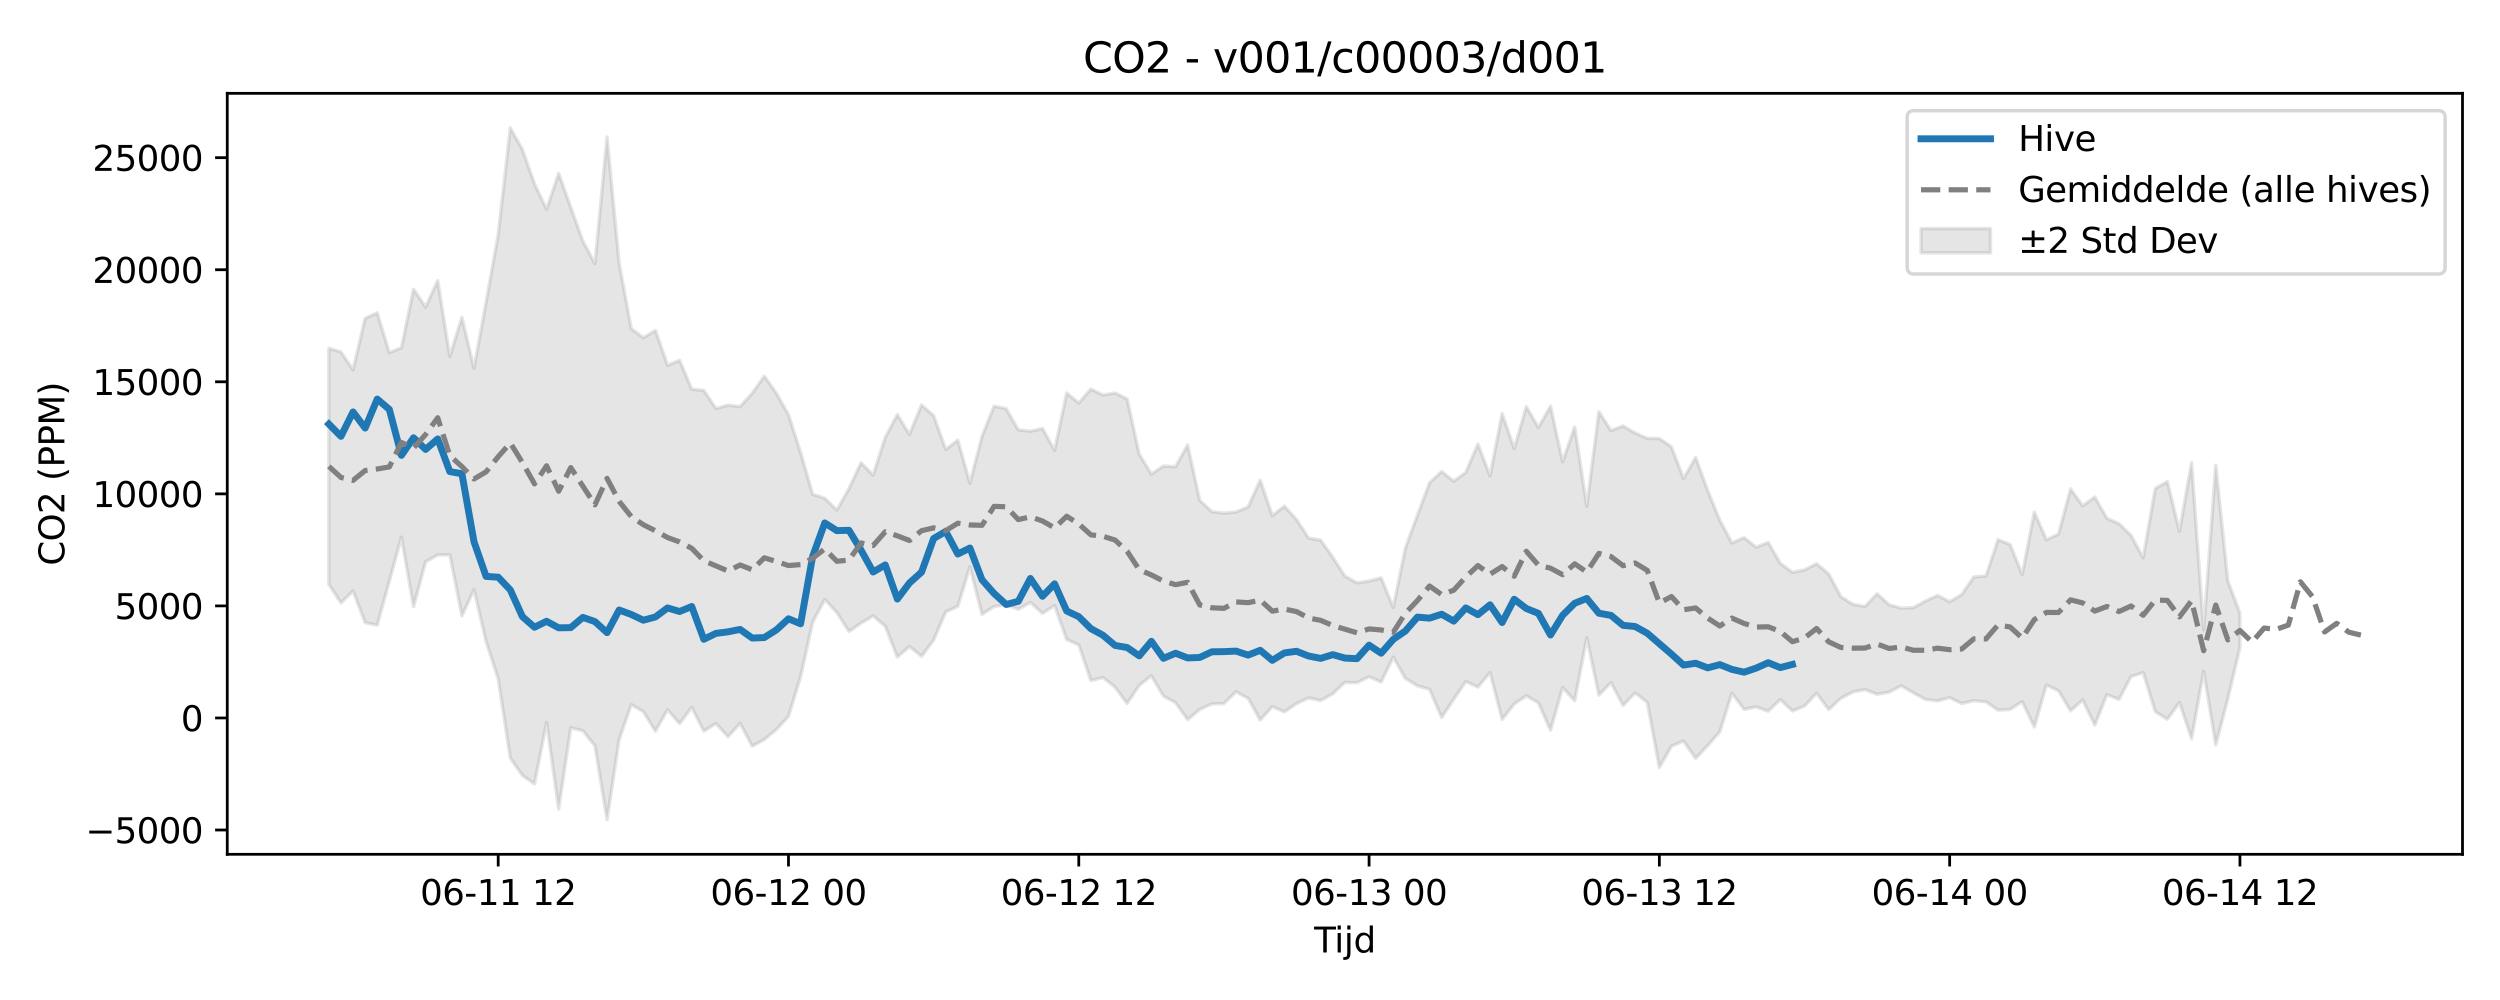 <?xml version="1.0" encoding="utf-8" standalone="no"?>
<!DOCTYPE svg PUBLIC "-//W3C//DTD SVG 1.1//EN"
  "http://www.w3.org/Graphics/SVG/1.1/DTD/svg11.dtd">
<svg xmlns:xlink="http://www.w3.org/1999/xlink" width="720pt" height="288pt" viewBox="0 0 720 288" xmlns="http://www.w3.org/2000/svg" version="1.1">
 <defs>
  <style type="text/css">*{stroke-linejoin: round; stroke-linecap: butt}</style>
 </defs>
 <g id="figure_1">
  <g id="patch_1">
   <path d="M 0 288 
L 720 288 
L 720 0 
L 0 0 
z
" style="fill: #ffffff"/>
  </g>
  <g id="axes_1">
   <g id="patch_2">
    <path d="M 65.45 246.04 
L 709.2 246.04 
L 709.2 26.88 
L 65.45 26.88 
z
" style="fill: #ffffff"/>
   </g>
   <g id="FillBetweenPolyCollection_1">
    <defs>
     <path id="me270bdca57" d="M 94.711 -187.67 
L 94.711 -119.698 
L 98.195 -114.367 
L 101.678 -117.801 
L 105.162 -108.666 
L 108.645 -107.972 
L 112.129 -120.616 
L 115.612 -133.316 
L 119.096 -113.282 
L 122.579 -126.2 
L 126.063 -128.179 
L 129.546 -128.191 
L 133.03 -110.651 
L 136.513 -118.142 
L 139.997 -103.223 
L 143.48 -92.496 
L 146.964 -69.696 
L 150.447 -64.666 
L 153.931 -62.239 
L 157.414 -79.957 
L 160.898 -55.011 
L 164.381 -78.392 
L 167.865 -77.546 
L 171.348 -73.177 
L 174.832 -51.922 
L 178.315 -75.005 
L 181.799 -85.092 
L 185.282 -83.055 
L 188.766 -77.421 
L 192.249 -83.582 
L 195.733 -79.598 
L 199.216 -84.281 
L 202.7 -77.422 
L 206.183 -79.65 
L 209.667 -75.801 
L 213.15 -79.687 
L 216.634 -73.108 
L 220.117 -75.015 
L 223.601 -77.904 
L 227.084 -81.676 
L 230.568 -93.076 
L 234.051 -108.819 
L 237.535 -115.348 
L 241.018 -111.6 
L 244.502 -106.134 
L 247.985 -108.563 
L 251.469 -110.634 
L 254.952 -107.655 
L 258.436 -98.771 
L 261.919 -101.799 
L 265.403 -98.973 
L 268.886 -103.654 
L 272.37 -111.756 
L 275.853 -113.401 
L 279.337 -124.785 
L 282.82 -111.068 
L 286.304 -113.334 
L 289.787 -113.804 
L 293.271 -112.538 
L 296.754 -114.497 
L 300.238 -111.329 
L 303.721 -113.607 
L 307.205 -103.821 
L 310.688 -102.284 
L 314.172 -92.008 
L 317.655 -92.876 
L 321.139 -90.093 
L 324.622 -85.402 
L 328.106 -90.636 
L 331.589 -93.378 
L 335.073 -87.522 
L 338.556 -85.632 
L 342.04 -80.746 
L 345.523 -83.663 
L 349.007 -85.271 
L 352.49 -85.357 
L 355.974 -88.766 
L 359.457 -86.881 
L 362.941 -80.635 
L 366.424 -84.491 
L 369.908 -82.972 
L 373.391 -85.366 
L 376.875 -87 
L 380.358 -86.248 
L 383.842 -88.186 
L 387.325 -91.486 
L 390.808 -91.389 
L 394.292 -93.098 
L 397.775 -91.574 
L 401.259 -98.756 
L 404.742 -92.606 
L 408.226 -90.483 
L 411.709 -89.475 
L 415.193 -81.348 
L 418.676 -86.618 
L 422.16 -91.746 
L 425.643 -90.106 
L 429.127 -94.311 
L 432.61 -80.805 
L 436.094 -85.263 
L 439.577 -87.609 
L 443.061 -85.578 
L 446.544 -77.693 
L 450.028 -89.977 
L 453.511 -86.204 
L 456.995 -104.304 
L 460.478 -87.82 
L 463.962 -91.394 
L 467.445 -84.835 
L 470.929 -88.432 
L 474.412 -85.7 
L 477.896 -66.972 
L 481.379 -73.099 
L 484.863 -74.588 
L 488.346 -69.575 
L 491.83 -73.289 
L 495.313 -77.248 
L 498.797 -88.371 
L 502.28 -83.703 
L 505.764 -84.409 
L 509.247 -83.189 
L 512.731 -86.527 
L 516.214 -83.218 
L 519.698 -84.656 
L 523.181 -88.35 
L 526.665 -83.623 
L 530.148 -86.891 
L 533.632 -88.692 
L 537.115 -89.407 
L 540.599 -88.053 
L 544.082 -88.665 
L 547.566 -90.502 
L 551.049 -88.451 
L 554.533 -86.572 
L 558.016 -86.134 
L 561.5 -87.073 
L 564.983 -85.397 
L 568.467 -86.187 
L 571.95 -85.878 
L 575.434 -83.484 
L 578.917 -83.688 
L 582.401 -85.928 
L 585.884 -78.631 
L 589.368 -90.707 
L 592.851 -89.044 
L 596.335 -83.277 
L 599.818 -86.411 
L 603.302 -79.164 
L 606.785 -87.936 
L 610.269 -86.571 
L 613.752 -93.152 
L 617.236 -94.295 
L 620.719 -83.042 
L 624.203 -80.869 
L 627.686 -85.663 
L 631.17 -75.253 
L 634.653 -94.639 
L 638.137 -73.47 
L 641.62 -86.742 
L 645.104 -101.489 
L 645.104 -111.378 
L 645.104 -111.378 
L 641.62 -120.687 
L 638.137 -154.012 
L 634.653 -106.542 
L 631.17 -154.752 
L 627.686 -135.004 
L 624.203 -149.29 
L 620.719 -147.315 
L 617.236 -127.331 
L 613.752 -133.791 
L 610.269 -137.175 
L 606.785 -138.72 
L 603.302 -144.853 
L 599.818 -142.309 
L 596.335 -147.201 
L 592.851 -134.181 
L 589.368 -132.539 
L 585.884 -140.478 
L 582.401 -122.538 
L 578.917 -131.161 
L 575.434 -132.576 
L 571.95 -122.087 
L 568.467 -121.831 
L 564.983 -116.787 
L 561.5 -114.694 
L 558.016 -116.516 
L 554.533 -114.887 
L 551.049 -112.994 
L 547.566 -112.845 
L 544.082 -113.803 
L 540.599 -116.991 
L 537.115 -113.332 
L 533.632 -113.952 
L 530.148 -116.184 
L 526.665 -122.692 
L 523.181 -125.651 
L 519.698 -123.862 
L 516.214 -123.166 
L 512.731 -125.756 
L 509.247 -131.785 
L 505.764 -130.392 
L 502.28 -133.187 
L 498.797 -131.608 
L 495.313 -138.177 
L 491.83 -146.69 
L 488.346 -156.242 
L 484.863 -150.199 
L 481.379 -159.289 
L 477.896 -161.694 
L 474.412 -161.756 
L 470.929 -163.275 
L 467.445 -165.325 
L 463.962 -164.01 
L 460.478 -169.422 
L 456.995 -142.202 
L 453.511 -165.053 
L 450.028 -155.017 
L 446.544 -171.021 
L 443.061 -164.895 
L 439.577 -170.874 
L 436.094 -158.816 
L 432.61 -168.862 
L 429.127 -150.949 
L 425.643 -160.112 
L 422.16 -151.943 
L 418.676 -149.424 
L 415.193 -152.175 
L 411.709 -148.973 
L 408.226 -139.644 
L 404.742 -130.139 
L 401.259 -113.05 
L 397.775 -121.568 
L 394.292 -120.645 
L 390.808 -120.138 
L 387.325 -122.066 
L 383.842 -127.492 
L 380.358 -132.432 
L 376.875 -133.031 
L 373.391 -138.377 
L 369.908 -142.223 
L 366.424 -139.486 
L 362.941 -149.693 
L 359.457 -141.977 
L 355.974 -140.536 
L 352.49 -140.228 
L 349.007 -140.643 
L 345.523 -143.904 
L 342.04 -159.85 
L 338.556 -153.591 
L 335.073 -153.787 
L 331.589 -151.448 
L 328.106 -157.179 
L 324.622 -173.07 
L 321.139 -174.824 
L 317.655 -174.232 
L 314.172 -175.935 
L 310.688 -171.914 
L 307.205 -174.825 
L 303.721 -158.313 
L 300.238 -164.585 
L 296.754 -163.812 
L 293.271 -164.189 
L 289.787 -170.283 
L 286.304 -171.023 
L 282.82 -162.359 
L 279.337 -148.821 
L 275.853 -161.242 
L 272.37 -158.556 
L 268.886 -168.297 
L 265.403 -171.347 
L 261.919 -162.874 
L 258.436 -168.583 
L 254.952 -162.036 
L 251.469 -151.157 
L 247.985 -154.72 
L 244.502 -147.27 
L 241.018 -141.106 
L 237.535 -144.491 
L 234.051 -145.648 
L 230.568 -157.707 
L 227.084 -168.566 
L 223.601 -174.713 
L 220.117 -179.682 
L 216.634 -174.726 
L 213.15 -170.892 
L 209.667 -171.31 
L 206.183 -170.341 
L 202.7 -175.572 
L 199.216 -175.903 
L 195.733 -184.232 
L 192.249 -182.8 
L 188.766 -192.86 
L 185.282 -190.712 
L 181.799 -193.347 
L 178.315 -212.213 
L 174.832 -248.52 
L 171.348 -212.056 
L 167.865 -218.574 
L 164.381 -228.282 
L 160.898 -238.042 
L 157.414 -227.746 
L 153.931 -235.054 
L 150.447 -244.946 
L 146.964 -251.158 
L 143.48 -220.424 
L 139.997 -201.003 
L 136.513 -181.959 
L 133.03 -196.606 
L 129.546 -185.353 
L 126.063 -207.194 
L 122.579 -199.543 
L 119.096 -204.684 
L 115.612 -187.857 
L 112.129 -186.425 
L 108.645 -197.906 
L 105.162 -196.319 
L 101.678 -181.488 
L 98.195 -186.629 
L 94.711 -187.67 
z
" style="stroke: #808080; stroke-opacity: 0.2"/>
    </defs>
    <g clip-path="url(#pbe1e906737)">
     <use xlink:href="#me270bdca57" x="0" y="288" style="fill: #808080; fill-opacity: 0.2; stroke: #808080; stroke-opacity: 0.2"/>
    </g>
   </g>
   <g id="matplotlib.axis_1">
    <g id="xtick_1">
     <g id="line2d_1">
      <defs>
       <path id="ma92c0c9e71" d="M 0 0 
L 0 3.5 
" style="stroke: #000000; stroke-width: 0.8"/>
      </defs>
      <g>
       <use xlink:href="#ma92c0c9e71" x="143.48" y="246.04" style="stroke: #000000; stroke-width: 0.8"/>
      </g>
     </g>
     <g id="text_1">
      <!-- 06-11 12 -->
      <g transform="translate(121 260.638) scale(0.1 -0.1)">
       <defs>
        <path id="DejaVuSans-30" d="M 2034 4250 
Q 1547 4250 1301 3770 
Q 1056 3291 1056 2328 
Q 1056 1369 1301 889 
Q 1547 409 2034 409 
Q 2525 409 2770 889 
Q 3016 1369 3016 2328 
Q 3016 3291 2770 3770 
Q 2525 4250 2034 4250 
z
M 2034 4750 
Q 2819 4750 3233 4129 
Q 3647 3509 3647 2328 
Q 3647 1150 3233 529 
Q 2819 -91 2034 -91 
Q 1250 -91 836 529 
Q 422 1150 422 2328 
Q 422 3509 836 4129 
Q 1250 4750 2034 4750 
z
" transform="scale(0.016)"/>
        <path id="DejaVuSans-36" d="M 2113 2584 
Q 1688 2584 1439 2293 
Q 1191 2003 1191 1497 
Q 1191 994 1439 701 
Q 1688 409 2113 409 
Q 2538 409 2786 701 
Q 3034 994 3034 1497 
Q 3034 2003 2786 2293 
Q 2538 2584 2113 2584 
z
M 3366 4563 
L 3366 3988 
Q 3128 4100 2886 4159 
Q 2644 4219 2406 4219 
Q 1781 4219 1451 3797 
Q 1122 3375 1075 2522 
Q 1259 2794 1537 2939 
Q 1816 3084 2150 3084 
Q 2853 3084 3261 2657 
Q 3669 2231 3669 1497 
Q 3669 778 3244 343 
Q 2819 -91 2113 -91 
Q 1303 -91 875 529 
Q 447 1150 447 2328 
Q 447 3434 972 4092 
Q 1497 4750 2381 4750 
Q 2619 4750 2861 4703 
Q 3103 4656 3366 4563 
z
" transform="scale(0.016)"/>
        <path id="DejaVuSans-2d" d="M 313 2009 
L 1997 2009 
L 1997 1497 
L 313 1497 
L 313 2009 
z
" transform="scale(0.016)"/>
        <path id="DejaVuSans-31" d="M 794 531 
L 1825 531 
L 1825 4091 
L 703 3866 
L 703 4441 
L 1819 4666 
L 2450 4666 
L 2450 531 
L 3481 531 
L 3481 0 
L 794 0 
L 794 531 
z
" transform="scale(0.016)"/>
        <path id="DejaVuSans-20" transform="scale(0.016)"/>
        <path id="DejaVuSans-32" d="M 1228 531 
L 3431 531 
L 3431 0 
L 469 0 
L 469 531 
Q 828 903 1448 1529 
Q 2069 2156 2228 2338 
Q 2531 2678 2651 2914 
Q 2772 3150 2772 3378 
Q 2772 3750 2511 3984 
Q 2250 4219 1831 4219 
Q 1534 4219 1204 4116 
Q 875 4013 500 3803 
L 500 4441 
Q 881 4594 1212 4672 
Q 1544 4750 1819 4750 
Q 2544 4750 2975 4387 
Q 3406 4025 3406 3419 
Q 3406 3131 3298 2873 
Q 3191 2616 2906 2266 
Q 2828 2175 2409 1742 
Q 1991 1309 1228 531 
z
" transform="scale(0.016)"/>
       </defs>
       <use xlink:href="#DejaVuSans-30"/>
       <use xlink:href="#DejaVuSans-36" transform="translate(63.623 0)"/>
       <use xlink:href="#DejaVuSans-2d" transform="translate(127.246 0)"/>
       <use xlink:href="#DejaVuSans-31" transform="translate(163.33 0)"/>
       <use xlink:href="#DejaVuSans-31" transform="translate(226.953 0)"/>
       <use xlink:href="#DejaVuSans-20" transform="translate(290.576 0)"/>
       <use xlink:href="#DejaVuSans-31" transform="translate(322.363 0)"/>
       <use xlink:href="#DejaVuSans-32" transform="translate(385.986 0)"/>
      </g>
     </g>
    </g>
    <g id="xtick_2">
     <g id="line2d_2">
      <g>
       <use xlink:href="#ma92c0c9e71" x="227.084" y="246.04" style="stroke: #000000; stroke-width: 0.8"/>
      </g>
     </g>
     <g id="text_2">
      <!-- 06-12 00 -->
      <g transform="translate(204.604 260.638) scale(0.1 -0.1)">
       <use xlink:href="#DejaVuSans-30"/>
       <use xlink:href="#DejaVuSans-36" transform="translate(63.623 0)"/>
       <use xlink:href="#DejaVuSans-2d" transform="translate(127.246 0)"/>
       <use xlink:href="#DejaVuSans-31" transform="translate(163.33 0)"/>
       <use xlink:href="#DejaVuSans-32" transform="translate(226.953 0)"/>
       <use xlink:href="#DejaVuSans-20" transform="translate(290.576 0)"/>
       <use xlink:href="#DejaVuSans-30" transform="translate(322.363 0)"/>
       <use xlink:href="#DejaVuSans-30" transform="translate(385.986 0)"/>
      </g>
     </g>
    </g>
    <g id="xtick_3">
     <g id="line2d_3">
      <g>
       <use xlink:href="#ma92c0c9e71" x="310.688" y="246.04" style="stroke: #000000; stroke-width: 0.8"/>
      </g>
     </g>
     <g id="text_3">
      <!-- 06-12 12 -->
      <g transform="translate(288.208 260.638) scale(0.1 -0.1)">
       <use xlink:href="#DejaVuSans-30"/>
       <use xlink:href="#DejaVuSans-36" transform="translate(63.623 0)"/>
       <use xlink:href="#DejaVuSans-2d" transform="translate(127.246 0)"/>
       <use xlink:href="#DejaVuSans-31" transform="translate(163.33 0)"/>
       <use xlink:href="#DejaVuSans-32" transform="translate(226.953 0)"/>
       <use xlink:href="#DejaVuSans-20" transform="translate(290.576 0)"/>
       <use xlink:href="#DejaVuSans-31" transform="translate(322.363 0)"/>
       <use xlink:href="#DejaVuSans-32" transform="translate(385.986 0)"/>
      </g>
     </g>
    </g>
    <g id="xtick_4">
     <g id="line2d_4">
      <g>
       <use xlink:href="#ma92c0c9e71" x="394.292" y="246.04" style="stroke: #000000; stroke-width: 0.8"/>
      </g>
     </g>
     <g id="text_4">
      <!-- 06-13 00 -->
      <g transform="translate(371.812 260.638) scale(0.1 -0.1)">
       <defs>
        <path id="DejaVuSans-33" d="M 2597 2516 
Q 3050 2419 3304 2112 
Q 3559 1806 3559 1356 
Q 3559 666 3084 287 
Q 2609 -91 1734 -91 
Q 1441 -91 1130 -33 
Q 819 25 488 141 
L 488 750 
Q 750 597 1062 519 
Q 1375 441 1716 441 
Q 2309 441 2620 675 
Q 2931 909 2931 1356 
Q 2931 1769 2642 2001 
Q 2353 2234 1838 2234 
L 1294 2234 
L 1294 2753 
L 1863 2753 
Q 2328 2753 2575 2939 
Q 2822 3125 2822 3475 
Q 2822 3834 2567 4026 
Q 2313 4219 1838 4219 
Q 1578 4219 1281 4162 
Q 984 4106 628 3988 
L 628 4550 
Q 988 4650 1302 4700 
Q 1616 4750 1894 4750 
Q 2613 4750 3031 4423 
Q 3450 4097 3450 3541 
Q 3450 3153 3228 2886 
Q 3006 2619 2597 2516 
z
" transform="scale(0.016)"/>
       </defs>
       <use xlink:href="#DejaVuSans-30"/>
       <use xlink:href="#DejaVuSans-36" transform="translate(63.623 0)"/>
       <use xlink:href="#DejaVuSans-2d" transform="translate(127.246 0)"/>
       <use xlink:href="#DejaVuSans-31" transform="translate(163.33 0)"/>
       <use xlink:href="#DejaVuSans-33" transform="translate(226.953 0)"/>
       <use xlink:href="#DejaVuSans-20" transform="translate(290.576 0)"/>
       <use xlink:href="#DejaVuSans-30" transform="translate(322.363 0)"/>
       <use xlink:href="#DejaVuSans-30" transform="translate(385.986 0)"/>
      </g>
     </g>
    </g>
    <g id="xtick_5">
     <g id="line2d_5">
      <g>
       <use xlink:href="#ma92c0c9e71" x="477.896" y="246.04" style="stroke: #000000; stroke-width: 0.8"/>
      </g>
     </g>
     <g id="text_5">
      <!-- 06-13 12 -->
      <g transform="translate(455.415 260.638) scale(0.1 -0.1)">
       <use xlink:href="#DejaVuSans-30"/>
       <use xlink:href="#DejaVuSans-36" transform="translate(63.623 0)"/>
       <use xlink:href="#DejaVuSans-2d" transform="translate(127.246 0)"/>
       <use xlink:href="#DejaVuSans-31" transform="translate(163.33 0)"/>
       <use xlink:href="#DejaVuSans-33" transform="translate(226.953 0)"/>
       <use xlink:href="#DejaVuSans-20" transform="translate(290.576 0)"/>
       <use xlink:href="#DejaVuSans-31" transform="translate(322.363 0)"/>
       <use xlink:href="#DejaVuSans-32" transform="translate(385.986 0)"/>
      </g>
     </g>
    </g>
    <g id="xtick_6">
     <g id="line2d_6">
      <g>
       <use xlink:href="#ma92c0c9e71" x="561.5" y="246.04" style="stroke: #000000; stroke-width: 0.8"/>
      </g>
     </g>
     <g id="text_6">
      <!-- 06-14 00 -->
      <g transform="translate(539.019 260.638) scale(0.1 -0.1)">
       <defs>
        <path id="DejaVuSans-34" d="M 2419 4116 
L 825 1625 
L 2419 1625 
L 2419 4116 
z
M 2253 4666 
L 3047 4666 
L 3047 1625 
L 3713 1625 
L 3713 1100 
L 3047 1100 
L 3047 0 
L 2419 0 
L 2419 1100 
L 313 1100 
L 313 1709 
L 2253 4666 
z
" transform="scale(0.016)"/>
       </defs>
       <use xlink:href="#DejaVuSans-30"/>
       <use xlink:href="#DejaVuSans-36" transform="translate(63.623 0)"/>
       <use xlink:href="#DejaVuSans-2d" transform="translate(127.246 0)"/>
       <use xlink:href="#DejaVuSans-31" transform="translate(163.33 0)"/>
       <use xlink:href="#DejaVuSans-34" transform="translate(226.953 0)"/>
       <use xlink:href="#DejaVuSans-20" transform="translate(290.576 0)"/>
       <use xlink:href="#DejaVuSans-30" transform="translate(322.363 0)"/>
       <use xlink:href="#DejaVuSans-30" transform="translate(385.986 0)"/>
      </g>
     </g>
    </g>
    <g id="xtick_7">
     <g id="line2d_7">
      <g>
       <use xlink:href="#ma92c0c9e71" x="645.104" y="246.04" style="stroke: #000000; stroke-width: 0.8"/>
      </g>
     </g>
     <g id="text_7">
      <!-- 06-14 12 -->
      <g transform="translate(622.623 260.638) scale(0.1 -0.1)">
       <use xlink:href="#DejaVuSans-30"/>
       <use xlink:href="#DejaVuSans-36" transform="translate(63.623 0)"/>
       <use xlink:href="#DejaVuSans-2d" transform="translate(127.246 0)"/>
       <use xlink:href="#DejaVuSans-31" transform="translate(163.33 0)"/>
       <use xlink:href="#DejaVuSans-34" transform="translate(226.953 0)"/>
       <use xlink:href="#DejaVuSans-20" transform="translate(290.576 0)"/>
       <use xlink:href="#DejaVuSans-31" transform="translate(322.363 0)"/>
       <use xlink:href="#DejaVuSans-32" transform="translate(385.986 0)"/>
      </g>
     </g>
    </g>
    <g id="text_8">
     <!-- Tijd -->
     <g transform="translate(378.475 274.317) scale(0.1 -0.1)">
      <defs>
       <path id="DejaVuSans-54" d="M -19 4666 
L 3928 4666 
L 3928 4134 
L 2272 4134 
L 2272 0 
L 1638 0 
L 1638 4134 
L -19 4134 
L -19 4666 
z
" transform="scale(0.016)"/>
       <path id="DejaVuSans-69" d="M 603 3500 
L 1178 3500 
L 1178 0 
L 603 0 
L 603 3500 
z
M 603 4863 
L 1178 4863 
L 1178 4134 
L 603 4134 
L 603 4863 
z
" transform="scale(0.016)"/>
       <path id="DejaVuSans-6a" d="M 603 3500 
L 1178 3500 
L 1178 -63 
Q 1178 -731 923 -1031 
Q 669 -1331 103 -1331 
L -116 -1331 
L -116 -844 
L 38 -844 
Q 366 -844 484 -692 
Q 603 -541 603 -63 
L 603 3500 
z
M 603 4863 
L 1178 4863 
L 1178 4134 
L 603 4134 
L 603 4863 
z
" transform="scale(0.016)"/>
       <path id="DejaVuSans-64" d="M 2906 2969 
L 2906 4863 
L 3481 4863 
L 3481 0 
L 2906 0 
L 2906 525 
Q 2725 213 2448 61 
Q 2172 -91 1784 -91 
Q 1150 -91 751 415 
Q 353 922 353 1747 
Q 353 2572 751 3078 
Q 1150 3584 1784 3584 
Q 2172 3584 2448 3432 
Q 2725 3281 2906 2969 
z
M 947 1747 
Q 947 1113 1208 752 
Q 1469 391 1925 391 
Q 2381 391 2643 752 
Q 2906 1113 2906 1747 
Q 2906 2381 2643 2742 
Q 2381 3103 1925 3103 
Q 1469 3103 1208 2742 
Q 947 2381 947 1747 
z
" transform="scale(0.016)"/>
      </defs>
      <use xlink:href="#DejaVuSans-54"/>
      <use xlink:href="#DejaVuSans-69" transform="translate(57.959 0)"/>
      <use xlink:href="#DejaVuSans-6a" transform="translate(85.742 0)"/>
      <use xlink:href="#DejaVuSans-64" transform="translate(113.525 0)"/>
     </g>
    </g>
   </g>
   <g id="matplotlib.axis_2">
    <g id="ytick_1">
     <g id="line2d_8">
      <defs>
       <path id="m6f5bd474af" d="M 0 0 
L -3.5 0 
" style="stroke: #000000; stroke-width: 0.8"/>
      </defs>
      <g>
       <use xlink:href="#m6f5bd474af" x="65.45" y="239.047" style="stroke: #000000; stroke-width: 0.8"/>
      </g>
     </g>
     <g id="text_9">
      <!-- −5000 -->
      <g transform="translate(24.62 242.846) scale(0.1 -0.1)">
       <defs>
        <path id="DejaVuSans-2212" d="M 678 2272 
L 4684 2272 
L 4684 1741 
L 678 1741 
L 678 2272 
z
" transform="scale(0.016)"/>
        <path id="DejaVuSans-35" d="M 691 4666 
L 3169 4666 
L 3169 4134 
L 1269 4134 
L 1269 2991 
Q 1406 3038 1543 3061 
Q 1681 3084 1819 3084 
Q 2600 3084 3056 2656 
Q 3513 2228 3513 1497 
Q 3513 744 3044 326 
Q 2575 -91 1722 -91 
Q 1428 -91 1123 -41 
Q 819 9 494 109 
L 494 744 
Q 775 591 1075 516 
Q 1375 441 1709 441 
Q 2250 441 2565 725 
Q 2881 1009 2881 1497 
Q 2881 1984 2565 2268 
Q 2250 2553 1709 2553 
Q 1456 2553 1204 2497 
Q 953 2441 691 2322 
L 691 4666 
z
" transform="scale(0.016)"/>
       </defs>
       <use xlink:href="#DejaVuSans-2212"/>
       <use xlink:href="#DejaVuSans-35" transform="translate(83.789 0)"/>
       <use xlink:href="#DejaVuSans-30" transform="translate(147.412 0)"/>
       <use xlink:href="#DejaVuSans-30" transform="translate(211.035 0)"/>
       <use xlink:href="#DejaVuSans-30" transform="translate(274.658 0)"/>
      </g>
     </g>
    </g>
    <g id="ytick_2">
     <g id="line2d_9">
      <g>
       <use xlink:href="#m6f5bd474af" x="65.45" y="206.774" style="stroke: #000000; stroke-width: 0.8"/>
      </g>
     </g>
     <g id="text_10">
      <!-- 0 -->
      <g transform="translate(52.087 210.573) scale(0.1 -0.1)">
       <use xlink:href="#DejaVuSans-30"/>
      </g>
     </g>
    </g>
    <g id="ytick_3">
     <g id="line2d_10">
      <g>
       <use xlink:href="#m6f5bd474af" x="65.45" y="174.5" style="stroke: #000000; stroke-width: 0.8"/>
      </g>
     </g>
     <g id="text_11">
      <!-- 5000 -->
      <g transform="translate(33 178.299) scale(0.1 -0.1)">
       <use xlink:href="#DejaVuSans-35"/>
       <use xlink:href="#DejaVuSans-30" transform="translate(63.623 0)"/>
       <use xlink:href="#DejaVuSans-30" transform="translate(127.246 0)"/>
       <use xlink:href="#DejaVuSans-30" transform="translate(190.869 0)"/>
      </g>
     </g>
    </g>
    <g id="ytick_4">
     <g id="line2d_11">
      <g>
       <use xlink:href="#m6f5bd474af" x="65.45" y="142.227" style="stroke: #000000; stroke-width: 0.8"/>
      </g>
     </g>
     <g id="text_12">
      <!-- 10000 -->
      <g transform="translate(26.637 146.026) scale(0.1 -0.1)">
       <use xlink:href="#DejaVuSans-31"/>
       <use xlink:href="#DejaVuSans-30" transform="translate(63.623 0)"/>
       <use xlink:href="#DejaVuSans-30" transform="translate(127.246 0)"/>
       <use xlink:href="#DejaVuSans-30" transform="translate(190.869 0)"/>
       <use xlink:href="#DejaVuSans-30" transform="translate(254.492 0)"/>
      </g>
     </g>
    </g>
    <g id="ytick_5">
     <g id="line2d_12">
      <g>
       <use xlink:href="#m6f5bd474af" x="65.45" y="109.953" style="stroke: #000000; stroke-width: 0.8"/>
      </g>
     </g>
     <g id="text_13">
      <!-- 15000 -->
      <g transform="translate(26.637 113.752) scale(0.1 -0.1)">
       <use xlink:href="#DejaVuSans-31"/>
       <use xlink:href="#DejaVuSans-35" transform="translate(63.623 0)"/>
       <use xlink:href="#DejaVuSans-30" transform="translate(127.246 0)"/>
       <use xlink:href="#DejaVuSans-30" transform="translate(190.869 0)"/>
       <use xlink:href="#DejaVuSans-30" transform="translate(254.492 0)"/>
      </g>
     </g>
    </g>
    <g id="ytick_6">
     <g id="line2d_13">
      <g>
       <use xlink:href="#m6f5bd474af" x="65.45" y="77.679" style="stroke: #000000; stroke-width: 0.8"/>
      </g>
     </g>
     <g id="text_14">
      <!-- 20000 -->
      <g transform="translate(26.637 81.479) scale(0.1 -0.1)">
       <use xlink:href="#DejaVuSans-32"/>
       <use xlink:href="#DejaVuSans-30" transform="translate(63.623 0)"/>
       <use xlink:href="#DejaVuSans-30" transform="translate(127.246 0)"/>
       <use xlink:href="#DejaVuSans-30" transform="translate(190.869 0)"/>
       <use xlink:href="#DejaVuSans-30" transform="translate(254.492 0)"/>
      </g>
     </g>
    </g>
    <g id="ytick_7">
     <g id="line2d_14">
      <g>
       <use xlink:href="#m6f5bd474af" x="65.45" y="45.406" style="stroke: #000000; stroke-width: 0.8"/>
      </g>
     </g>
     <g id="text_15">
      <!-- 25000 -->
      <g transform="translate(26.637 49.205) scale(0.1 -0.1)">
       <use xlink:href="#DejaVuSans-32"/>
       <use xlink:href="#DejaVuSans-35" transform="translate(63.623 0)"/>
       <use xlink:href="#DejaVuSans-30" transform="translate(127.246 0)"/>
       <use xlink:href="#DejaVuSans-30" transform="translate(190.869 0)"/>
       <use xlink:href="#DejaVuSans-30" transform="translate(254.492 0)"/>
      </g>
     </g>
    </g>
    <g id="text_16">
     <!-- CO2 (PPM) -->
     <g transform="translate(18.541 162.903) rotate(-90) scale(0.1 -0.1)">
      <defs>
       <path id="DejaVuSans-43" d="M 4122 4306 
L 4122 3641 
Q 3803 3938 3442 4084 
Q 3081 4231 2675 4231 
Q 1875 4231 1450 3742 
Q 1025 3253 1025 2328 
Q 1025 1406 1450 917 
Q 1875 428 2675 428 
Q 3081 428 3442 575 
Q 3803 722 4122 1019 
L 4122 359 
Q 3791 134 3420 21 
Q 3050 -91 2638 -91 
Q 1578 -91 968 557 
Q 359 1206 359 2328 
Q 359 3453 968 4101 
Q 1578 4750 2638 4750 
Q 3056 4750 3426 4639 
Q 3797 4528 4122 4306 
z
" transform="scale(0.016)"/>
       <path id="DejaVuSans-4f" d="M 2522 4238 
Q 1834 4238 1429 3725 
Q 1025 3213 1025 2328 
Q 1025 1447 1429 934 
Q 1834 422 2522 422 
Q 3209 422 3611 934 
Q 4013 1447 4013 2328 
Q 4013 3213 3611 3725 
Q 3209 4238 2522 4238 
z
M 2522 4750 
Q 3503 4750 4090 4092 
Q 4678 3434 4678 2328 
Q 4678 1225 4090 567 
Q 3503 -91 2522 -91 
Q 1538 -91 948 565 
Q 359 1222 359 2328 
Q 359 3434 948 4092 
Q 1538 4750 2522 4750 
z
" transform="scale(0.016)"/>
       <path id="DejaVuSans-28" d="M 1984 4856 
Q 1566 4138 1362 3434 
Q 1159 2731 1159 2009 
Q 1159 1288 1364 580 
Q 1569 -128 1984 -844 
L 1484 -844 
Q 1016 -109 783 600 
Q 550 1309 550 2009 
Q 550 2706 781 3412 
Q 1013 4119 1484 4856 
L 1984 4856 
z
" transform="scale(0.016)"/>
       <path id="DejaVuSans-50" d="M 1259 4147 
L 1259 2394 
L 2053 2394 
Q 2494 2394 2734 2622 
Q 2975 2850 2975 3272 
Q 2975 3691 2734 3919 
Q 2494 4147 2053 4147 
L 1259 4147 
z
M 628 4666 
L 2053 4666 
Q 2838 4666 3239 4311 
Q 3641 3956 3641 3272 
Q 3641 2581 3239 2228 
Q 2838 1875 2053 1875 
L 1259 1875 
L 1259 0 
L 628 0 
L 628 4666 
z
" transform="scale(0.016)"/>
       <path id="DejaVuSans-4d" d="M 628 4666 
L 1569 4666 
L 2759 1491 
L 3956 4666 
L 4897 4666 
L 4897 0 
L 4281 0 
L 4281 4097 
L 3078 897 
L 2444 897 
L 1241 4097 
L 1241 0 
L 628 0 
L 628 4666 
z
" transform="scale(0.016)"/>
       <path id="DejaVuSans-29" d="M 513 4856 
L 1013 4856 
Q 1481 4119 1714 3412 
Q 1947 2706 1947 2009 
Q 1947 1309 1714 600 
Q 1481 -109 1013 -844 
L 513 -844 
Q 928 -128 1133 580 
Q 1338 1288 1338 2009 
Q 1338 2731 1133 3434 
Q 928 4138 513 4856 
z
" transform="scale(0.016)"/>
      </defs>
      <use xlink:href="#DejaVuSans-43"/>
      <use xlink:href="#DejaVuSans-4f" transform="translate(69.824 0)"/>
      <use xlink:href="#DejaVuSans-32" transform="translate(148.535 0)"/>
      <use xlink:href="#DejaVuSans-20" transform="translate(212.158 0)"/>
      <use xlink:href="#DejaVuSans-28" transform="translate(243.945 0)"/>
      <use xlink:href="#DejaVuSans-50" transform="translate(282.959 0)"/>
      <use xlink:href="#DejaVuSans-50" transform="translate(343.262 0)"/>
      <use xlink:href="#DejaVuSans-4d" transform="translate(403.564 0)"/>
      <use xlink:href="#DejaVuSans-29" transform="translate(489.844 0)"/>
     </g>
    </g>
   </g>
   <g id="line2d_15">
    <path d="M 94.711 122.139 
L 98.195 125.662 
L 101.678 118.641 
L 105.162 123.28 
L 108.645 114.938 
L 112.129 117.916 
L 115.612 131.142 
L 119.096 126.081 
L 122.579 129.429 
L 126.063 126.419 
L 129.546 135.823 
L 133.03 136.437 
L 136.513 156.033 
L 139.997 166.012 
L 143.48 166.225 
L 146.964 169.885 
L 150.447 177.585 
L 153.931 180.645 
L 157.414 178.924 
L 160.898 180.813 
L 164.381 180.75 
L 167.865 177.805 
L 171.348 179.025 
L 174.832 182.194 
L 178.315 175.681 
L 181.799 176.972 
L 185.282 178.622 
L 188.766 177.685 
L 192.249 175.083 
L 195.733 176.112 
L 199.216 174.671 
L 202.7 184.118 
L 206.183 182.411 
L 209.667 181.966 
L 213.15 181.273 
L 216.634 183.754 
L 220.117 183.618 
L 223.601 181.413 
L 227.084 178.207 
L 230.568 179.653 
L 234.051 160.19 
L 237.535 150.611 
L 241.018 152.827 
L 244.502 152.726 
L 247.985 158.452 
L 251.469 164.732 
L 254.952 162.694 
L 258.436 172.525 
L 261.919 167.901 
L 265.403 164.777 
L 268.886 155.097 
L 272.37 153.055 
L 275.853 159.562 
L 279.337 157.83 
L 282.82 166.993 
L 286.304 170.92 
L 289.787 174.096 
L 293.271 173.177 
L 296.754 166.602 
L 300.238 171.731 
L 303.721 168.146 
L 307.205 175.957 
L 310.688 177.605 
L 314.172 181.042 
L 317.655 182.953 
L 321.139 185.893 
L 324.622 186.484 
L 328.106 188.884 
L 331.589 184.703 
L 335.073 189.598 
L 338.556 188.13 
L 342.04 189.479 
L 345.523 189.35 
L 349.007 187.713 
L 352.49 187.67 
L 355.974 187.515 
L 359.457 188.668 
L 362.941 187.285 
L 366.424 190.179 
L 369.908 188.04 
L 373.391 187.564 
L 376.875 188.939 
L 380.358 189.608 
L 383.842 188.537 
L 387.325 189.524 
L 390.808 189.699 
L 394.292 185.809 
L 397.775 188.122 
L 401.259 184.13 
L 404.742 181.734 
L 408.226 177.727 
L 411.709 178.024 
L 415.193 176.897 
L 418.676 178.883 
L 422.16 175.079 
L 425.643 177.022 
L 429.127 174.184 
L 432.61 179.289 
L 436.094 172.592 
L 439.577 175.249 
L 443.061 176.649 
L 446.544 182.88 
L 450.028 177.211 
L 453.511 173.736 
L 456.995 172.353 
L 460.478 176.615 
L 463.962 177.228 
L 467.445 180.101 
L 470.929 180.441 
L 474.412 182.373 
L 477.896 185.385 
L 481.379 188.384 
L 484.863 191.543 
L 488.346 191.011 
L 491.83 192.341 
L 495.313 191.408 
L 498.797 192.795 
L 502.28 193.587 
L 505.764 192.418 
L 509.247 190.856 
L 512.731 192.266 
L 516.214 191.353 
" clip-path="url(#pbe1e906737)" style="fill: none; stroke: #1f77b4; stroke-width: 2; stroke-linecap: square"/>
   </g>
   <g id="line2d_16">
    <path d="M 94.711 134.316 
L 98.195 137.502 
L 101.678 138.356 
L 105.162 135.508 
L 108.645 135.061 
L 112.129 134.479 
L 115.612 127.414 
L 119.096 129.017 
L 122.579 125.129 
L 126.063 120.314 
L 129.546 131.228 
L 133.03 134.372 
L 136.513 137.95 
L 139.997 135.887 
L 143.48 131.54 
L 146.964 127.573 
L 150.447 133.194 
L 153.931 139.353 
L 157.414 134.149 
L 160.898 141.473 
L 164.381 134.663 
L 171.348 145.384 
L 174.832 137.779 
L 178.315 144.391 
L 181.799 148.78 
L 185.282 151.116 
L 188.766 152.86 
L 192.249 154.809 
L 195.733 156.085 
L 199.216 157.908 
L 202.7 161.503 
L 209.667 164.445 
L 213.15 162.711 
L 216.634 164.083 
L 220.117 160.652 
L 223.601 161.692 
L 227.084 162.879 
L 230.568 162.608 
L 234.051 160.767 
L 237.535 158.081 
L 241.018 161.647 
L 244.502 161.298 
L 247.985 156.359 
L 251.469 157.105 
L 254.952 153.155 
L 258.436 154.323 
L 261.919 155.664 
L 265.403 152.84 
L 268.886 152.024 
L 272.37 152.844 
L 275.853 150.679 
L 279.337 151.197 
L 282.82 151.286 
L 286.304 145.822 
L 289.787 145.956 
L 293.271 149.637 
L 296.754 148.846 
L 300.238 150.043 
L 303.721 152.04 
L 307.205 148.677 
L 310.688 150.901 
L 314.172 154.028 
L 317.655 154.446 
L 321.139 155.541 
L 324.622 158.764 
L 328.106 164.092 
L 331.589 165.587 
L 335.073 167.345 
L 338.556 168.388 
L 342.04 167.702 
L 345.523 174.217 
L 349.007 175.043 
L 352.49 175.207 
L 355.974 173.349 
L 359.457 173.571 
L 362.941 172.836 
L 366.424 176.011 
L 369.908 175.403 
L 373.391 176.129 
L 376.875 177.985 
L 380.358 178.66 
L 383.842 180.161 
L 390.808 182.236 
L 394.292 181.128 
L 397.775 181.429 
L 401.259 182.097 
L 404.742 176.628 
L 408.226 172.937 
L 411.709 168.776 
L 415.193 171.239 
L 418.676 169.979 
L 422.16 166.155 
L 425.643 162.891 
L 429.127 165.37 
L 432.61 163.166 
L 436.094 165.96 
L 439.577 158.759 
L 443.061 162.764 
L 446.544 163.643 
L 450.028 165.503 
L 453.511 162.371 
L 456.995 164.747 
L 460.478 159.379 
L 463.962 160.298 
L 467.445 162.92 
L 470.929 162.147 
L 474.412 164.272 
L 477.896 173.667 
L 481.379 171.806 
L 484.863 175.606 
L 488.346 175.091 
L 491.83 178.01 
L 495.313 180.288 
L 498.797 178.011 
L 502.28 179.555 
L 505.764 180.599 
L 509.247 180.513 
L 512.731 181.859 
L 516.214 184.808 
L 519.698 183.741 
L 523.181 180.999 
L 526.665 184.842 
L 530.148 186.463 
L 533.632 186.678 
L 537.115 186.63 
L 540.599 185.478 
L 544.082 186.766 
L 547.566 186.327 
L 551.049 187.277 
L 554.533 187.27 
L 558.016 186.675 
L 561.5 187.117 
L 564.983 186.908 
L 568.467 183.991 
L 571.95 184.018 
L 575.434 179.97 
L 578.917 180.575 
L 582.401 183.767 
L 585.884 178.446 
L 589.368 176.377 
L 592.851 176.387 
L 596.335 172.761 
L 599.818 173.64 
L 603.302 175.991 
L 606.785 174.672 
L 610.269 176.127 
L 613.752 174.528 
L 617.236 177.187 
L 620.719 172.822 
L 624.203 172.92 
L 627.686 177.666 
L 631.17 172.998 
L 634.653 187.409 
L 638.137 174.259 
L 641.62 184.285 
L 645.104 181.567 
L 648.587 184.912 
L 652.071 180.881 
L 655.554 181.26 
L 659.038 180.023 
L 662.521 167.558 
L 666.005 171.867 
L 669.488 182.005 
L 672.972 179.519 
L 676.455 182.071 
L 679.939 182.907 
L 679.939 182.907 
" clip-path="url(#pbe1e906737)" style="fill: none; stroke-dasharray: 5.55,2.4; stroke-dashoffset: 0; stroke: #808080; stroke-width: 1.5"/>
   </g>
   <g id="patch_3">
    <path d="M 65.45 246.04 
L 65.45 26.88 
" style="fill: none; stroke: #000000; stroke-width: 0.8; stroke-linejoin: miter; stroke-linecap: square"/>
   </g>
   <g id="patch_4">
    <path d="M 709.2 246.04 
L 709.2 26.88 
" style="fill: none; stroke: #000000; stroke-width: 0.8; stroke-linejoin: miter; stroke-linecap: square"/>
   </g>
   <g id="patch_5">
    <path d="M 65.45 246.04 
L 709.2 246.04 
" style="fill: none; stroke: #000000; stroke-width: 0.8; stroke-linejoin: miter; stroke-linecap: square"/>
   </g>
   <g id="patch_6">
    <path d="M 65.45 26.88 
L 709.2 26.88 
" style="fill: none; stroke: #000000; stroke-width: 0.8; stroke-linejoin: miter; stroke-linecap: square"/>
   </g>
   <g id="text_17">
    <!-- CO2 - v001/c00003/d001 -->
    <g transform="translate(311.922 20.88) scale(0.12 -0.12)">
     <defs>
      <path id="DejaVuSans-76" d="M 191 3500 
L 800 3500 
L 1894 563 
L 2988 3500 
L 3597 3500 
L 2284 0 
L 1503 0 
L 191 3500 
z
" transform="scale(0.016)"/>
      <path id="DejaVuSans-2f" d="M 1625 4666 
L 2156 4666 
L 531 -594 
L 0 -594 
L 1625 4666 
z
" transform="scale(0.016)"/>
      <path id="DejaVuSans-63" d="M 3122 3366 
L 3122 2828 
Q 2878 2963 2633 3030 
Q 2388 3097 2138 3097 
Q 1578 3097 1268 2742 
Q 959 2388 959 1747 
Q 959 1106 1268 751 
Q 1578 397 2138 397 
Q 2388 397 2633 464 
Q 2878 531 3122 666 
L 3122 134 
Q 2881 22 2623 -34 
Q 2366 -91 2075 -91 
Q 1284 -91 818 406 
Q 353 903 353 1747 
Q 353 2603 823 3093 
Q 1294 3584 2113 3584 
Q 2378 3584 2631 3529 
Q 2884 3475 3122 3366 
z
" transform="scale(0.016)"/>
     </defs>
     <use xlink:href="#DejaVuSans-43"/>
     <use xlink:href="#DejaVuSans-4f" transform="translate(69.824 0)"/>
     <use xlink:href="#DejaVuSans-32" transform="translate(148.535 0)"/>
     <use xlink:href="#DejaVuSans-20" transform="translate(212.158 0)"/>
     <use xlink:href="#DejaVuSans-2d" transform="translate(243.945 0)"/>
     <use xlink:href="#DejaVuSans-20" transform="translate(280.029 0)"/>
     <use xlink:href="#DejaVuSans-76" transform="translate(311.816 0)"/>
     <use xlink:href="#DejaVuSans-30" transform="translate(370.996 0)"/>
     <use xlink:href="#DejaVuSans-30" transform="translate(434.619 0)"/>
     <use xlink:href="#DejaVuSans-31" transform="translate(498.242 0)"/>
     <use xlink:href="#DejaVuSans-2f" transform="translate(561.865 0)"/>
     <use xlink:href="#DejaVuSans-63" transform="translate(595.557 0)"/>
     <use xlink:href="#DejaVuSans-30" transform="translate(650.537 0)"/>
     <use xlink:href="#DejaVuSans-30" transform="translate(714.16 0)"/>
     <use xlink:href="#DejaVuSans-30" transform="translate(777.783 0)"/>
     <use xlink:href="#DejaVuSans-30" transform="translate(841.406 0)"/>
     <use xlink:href="#DejaVuSans-33" transform="translate(905.029 0)"/>
     <use xlink:href="#DejaVuSans-2f" transform="translate(968.652 0)"/>
     <use xlink:href="#DejaVuSans-64" transform="translate(1002.344 0)"/>
     <use xlink:href="#DejaVuSans-30" transform="translate(1065.82 0)"/>
     <use xlink:href="#DejaVuSans-30" transform="translate(1129.443 0)"/>
     <use xlink:href="#DejaVuSans-31" transform="translate(1193.066 0)"/>
    </g>
   </g>
   <g id="legend_1">
    <g id="patch_7">
     <path d="M 551.256 78.914 
L 702.2 78.914 
Q 704.2 78.914 704.2 76.914 
L 704.2 33.88 
Q 704.2 31.88 702.2 31.88 
L 551.256 31.88 
Q 549.256 31.88 549.256 33.88 
L 549.256 76.914 
Q 549.256 78.914 551.256 78.914 
z
" style="fill: #ffffff; opacity: 0.8; stroke: #cccccc; stroke-linejoin: miter"/>
    </g>
    <g id="line2d_17">
     <path d="M 553.256 39.978 
L 563.256 39.978 
L 573.256 39.978 
" style="fill: none; stroke: #1f77b4; stroke-width: 2; stroke-linecap: square"/>
    </g>
    <g id="text_18">
     <!-- Hive -->
     <g transform="translate(581.256 43.478) scale(0.1 -0.1)">
      <defs>
       <path id="DejaVuSans-48" d="M 628 4666 
L 1259 4666 
L 1259 2753 
L 3553 2753 
L 3553 4666 
L 4184 4666 
L 4184 0 
L 3553 0 
L 3553 2222 
L 1259 2222 
L 1259 0 
L 628 0 
L 628 4666 
z
" transform="scale(0.016)"/>
       <path id="DejaVuSans-65" d="M 3597 1894 
L 3597 1613 
L 953 1613 
Q 991 1019 1311 708 
Q 1631 397 2203 397 
Q 2534 397 2845 478 
Q 3156 559 3463 722 
L 3463 178 
Q 3153 47 2828 -22 
Q 2503 -91 2169 -91 
Q 1331 -91 842 396 
Q 353 884 353 1716 
Q 353 2575 817 3079 
Q 1281 3584 2069 3584 
Q 2775 3584 3186 3129 
Q 3597 2675 3597 1894 
z
M 3022 2063 
Q 3016 2534 2758 2815 
Q 2500 3097 2075 3097 
Q 1594 3097 1305 2825 
Q 1016 2553 972 2059 
L 3022 2063 
z
" transform="scale(0.016)"/>
      </defs>
      <use xlink:href="#DejaVuSans-48"/>
      <use xlink:href="#DejaVuSans-69" transform="translate(75.195 0)"/>
      <use xlink:href="#DejaVuSans-76" transform="translate(102.979 0)"/>
      <use xlink:href="#DejaVuSans-65" transform="translate(162.158 0)"/>
     </g>
    </g>
    <g id="line2d_18">
     <path d="M 553.256 54.657 
L 563.256 54.657 
L 573.256 54.657 
" style="fill: none; stroke-dasharray: 5.55,2.4; stroke-dashoffset: 0; stroke: #808080; stroke-width: 1.5"/>
    </g>
    <g id="text_19">
     <!-- Gemiddelde (alle hives) -->
     <g transform="translate(581.256 58.157) scale(0.1 -0.1)">
      <defs>
       <path id="DejaVuSans-47" d="M 3809 666 
L 3809 1919 
L 2778 1919 
L 2778 2438 
L 4434 2438 
L 4434 434 
Q 4069 175 3628 42 
Q 3188 -91 2688 -91 
Q 1594 -91 976 548 
Q 359 1188 359 2328 
Q 359 3472 976 4111 
Q 1594 4750 2688 4750 
Q 3144 4750 3555 4637 
Q 3966 4525 4313 4306 
L 4313 3634 
Q 3963 3931 3569 4081 
Q 3175 4231 2741 4231 
Q 1884 4231 1454 3753 
Q 1025 3275 1025 2328 
Q 1025 1384 1454 906 
Q 1884 428 2741 428 
Q 3075 428 3337 486 
Q 3600 544 3809 666 
z
" transform="scale(0.016)"/>
       <path id="DejaVuSans-6d" d="M 3328 2828 
Q 3544 3216 3844 3400 
Q 4144 3584 4550 3584 
Q 5097 3584 5394 3201 
Q 5691 2819 5691 2113 
L 5691 0 
L 5113 0 
L 5113 2094 
Q 5113 2597 4934 2840 
Q 4756 3084 4391 3084 
Q 3944 3084 3684 2787 
Q 3425 2491 3425 1978 
L 3425 0 
L 2847 0 
L 2847 2094 
Q 2847 2600 2669 2842 
Q 2491 3084 2119 3084 
Q 1678 3084 1418 2786 
Q 1159 2488 1159 1978 
L 1159 0 
L 581 0 
L 581 3500 
L 1159 3500 
L 1159 2956 
Q 1356 3278 1631 3431 
Q 1906 3584 2284 3584 
Q 2666 3584 2933 3390 
Q 3200 3197 3328 2828 
z
" transform="scale(0.016)"/>
       <path id="DejaVuSans-6c" d="M 603 4863 
L 1178 4863 
L 1178 0 
L 603 0 
L 603 4863 
z
" transform="scale(0.016)"/>
       <path id="DejaVuSans-61" d="M 2194 1759 
Q 1497 1759 1228 1600 
Q 959 1441 959 1056 
Q 959 750 1161 570 
Q 1363 391 1709 391 
Q 2188 391 2477 730 
Q 2766 1069 2766 1631 
L 2766 1759 
L 2194 1759 
z
M 3341 1997 
L 3341 0 
L 2766 0 
L 2766 531 
Q 2569 213 2275 61 
Q 1981 -91 1556 -91 
Q 1019 -91 701 211 
Q 384 513 384 1019 
Q 384 1609 779 1909 
Q 1175 2209 1959 2209 
L 2766 2209 
L 2766 2266 
Q 2766 2663 2505 2880 
Q 2244 3097 1772 3097 
Q 1472 3097 1187 3025 
Q 903 2953 641 2809 
L 641 3341 
Q 956 3463 1253 3523 
Q 1550 3584 1831 3584 
Q 2591 3584 2966 3190 
Q 3341 2797 3341 1997 
z
" transform="scale(0.016)"/>
       <path id="DejaVuSans-68" d="M 3513 2113 
L 3513 0 
L 2938 0 
L 2938 2094 
Q 2938 2591 2744 2837 
Q 2550 3084 2163 3084 
Q 1697 3084 1428 2787 
Q 1159 2491 1159 1978 
L 1159 0 
L 581 0 
L 581 4863 
L 1159 4863 
L 1159 2956 
Q 1366 3272 1645 3428 
Q 1925 3584 2291 3584 
Q 2894 3584 3203 3211 
Q 3513 2838 3513 2113 
z
" transform="scale(0.016)"/>
       <path id="DejaVuSans-73" d="M 2834 3397 
L 2834 2853 
Q 2591 2978 2328 3040 
Q 2066 3103 1784 3103 
Q 1356 3103 1142 2972 
Q 928 2841 928 2578 
Q 928 2378 1081 2264 
Q 1234 2150 1697 2047 
L 1894 2003 
Q 2506 1872 2764 1633 
Q 3022 1394 3022 966 
Q 3022 478 2636 193 
Q 2250 -91 1575 -91 
Q 1294 -91 989 -36 
Q 684 19 347 128 
L 347 722 
Q 666 556 975 473 
Q 1284 391 1588 391 
Q 1994 391 2212 530 
Q 2431 669 2431 922 
Q 2431 1156 2273 1281 
Q 2116 1406 1581 1522 
L 1381 1569 
Q 847 1681 609 1914 
Q 372 2147 372 2553 
Q 372 3047 722 3315 
Q 1072 3584 1716 3584 
Q 2034 3584 2315 3537 
Q 2597 3491 2834 3397 
z
" transform="scale(0.016)"/>
      </defs>
      <use xlink:href="#DejaVuSans-47"/>
      <use xlink:href="#DejaVuSans-65" transform="translate(77.49 0)"/>
      <use xlink:href="#DejaVuSans-6d" transform="translate(139.014 0)"/>
      <use xlink:href="#DejaVuSans-69" transform="translate(236.426 0)"/>
      <use xlink:href="#DejaVuSans-64" transform="translate(264.209 0)"/>
      <use xlink:href="#DejaVuSans-64" transform="translate(327.686 0)"/>
      <use xlink:href="#DejaVuSans-65" transform="translate(391.162 0)"/>
      <use xlink:href="#DejaVuSans-6c" transform="translate(452.686 0)"/>
      <use xlink:href="#DejaVuSans-64" transform="translate(480.469 0)"/>
      <use xlink:href="#DejaVuSans-65" transform="translate(543.945 0)"/>
      <use xlink:href="#DejaVuSans-20" transform="translate(605.469 0)"/>
      <use xlink:href="#DejaVuSans-28" transform="translate(637.256 0)"/>
      <use xlink:href="#DejaVuSans-61" transform="translate(676.27 0)"/>
      <use xlink:href="#DejaVuSans-6c" transform="translate(737.549 0)"/>
      <use xlink:href="#DejaVuSans-6c" transform="translate(765.332 0)"/>
      <use xlink:href="#DejaVuSans-65" transform="translate(793.115 0)"/>
      <use xlink:href="#DejaVuSans-20" transform="translate(854.639 0)"/>
      <use xlink:href="#DejaVuSans-68" transform="translate(886.426 0)"/>
      <use xlink:href="#DejaVuSans-69" transform="translate(949.805 0)"/>
      <use xlink:href="#DejaVuSans-76" transform="translate(977.588 0)"/>
      <use xlink:href="#DejaVuSans-65" transform="translate(1036.768 0)"/>
      <use xlink:href="#DejaVuSans-73" transform="translate(1098.291 0)"/>
      <use xlink:href="#DejaVuSans-29" transform="translate(1150.391 0)"/>
     </g>
    </g>
    <g id="patch_8">
     <path d="M 553.256 72.835 
L 573.256 72.835 
L 573.256 65.835 
L 553.256 65.835 
z
" style="fill: #808080; fill-opacity: 0.2; stroke: #808080; stroke-opacity: 0.2; stroke-linejoin: miter"/>
    </g>
    <g id="text_20">
     <!-- ±2 Std Dev -->
     <g transform="translate(581.256 72.835) scale(0.1 -0.1)">
      <defs>
       <path id="DejaVuSans-b1" d="M 2944 4013 
L 2944 2803 
L 4684 2803 
L 4684 2272 
L 2944 2272 
L 2944 1063 
L 2419 1063 
L 2419 2272 
L 678 2272 
L 678 2803 
L 2419 2803 
L 2419 4013 
L 2944 4013 
z
M 678 531 
L 4684 531 
L 4684 0 
L 678 0 
L 678 531 
z
" transform="scale(0.016)"/>
       <path id="DejaVuSans-53" d="M 3425 4513 
L 3425 3897 
Q 3066 4069 2747 4153 
Q 2428 4238 2131 4238 
Q 1616 4238 1336 4038 
Q 1056 3838 1056 3469 
Q 1056 3159 1242 3001 
Q 1428 2844 1947 2747 
L 2328 2669 
Q 3034 2534 3370 2195 
Q 3706 1856 3706 1288 
Q 3706 609 3251 259 
Q 2797 -91 1919 -91 
Q 1588 -91 1214 -16 
Q 841 59 441 206 
L 441 856 
Q 825 641 1194 531 
Q 1563 422 1919 422 
Q 2459 422 2753 634 
Q 3047 847 3047 1241 
Q 3047 1584 2836 1778 
Q 2625 1972 2144 2069 
L 1759 2144 
Q 1053 2284 737 2584 
Q 422 2884 422 3419 
Q 422 4038 858 4394 
Q 1294 4750 2059 4750 
Q 2388 4750 2728 4690 
Q 3069 4631 3425 4513 
z
" transform="scale(0.016)"/>
       <path id="DejaVuSans-74" d="M 1172 4494 
L 1172 3500 
L 2356 3500 
L 2356 3053 
L 1172 3053 
L 1172 1153 
Q 1172 725 1289 603 
Q 1406 481 1766 481 
L 2356 481 
L 2356 0 
L 1766 0 
Q 1100 0 847 248 
Q 594 497 594 1153 
L 594 3053 
L 172 3053 
L 172 3500 
L 594 3500 
L 594 4494 
L 1172 4494 
z
" transform="scale(0.016)"/>
       <path id="DejaVuSans-44" d="M 1259 4147 
L 1259 519 
L 2022 519 
Q 2988 519 3436 956 
Q 3884 1394 3884 2338 
Q 3884 3275 3436 3711 
Q 2988 4147 2022 4147 
L 1259 4147 
z
M 628 4666 
L 1925 4666 
Q 3281 4666 3915 4102 
Q 4550 3538 4550 2338 
Q 4550 1131 3912 565 
Q 3275 0 1925 0 
L 628 0 
L 628 4666 
z
" transform="scale(0.016)"/>
      </defs>
      <use xlink:href="#DejaVuSans-b1"/>
      <use xlink:href="#DejaVuSans-32" transform="translate(83.789 0)"/>
      <use xlink:href="#DejaVuSans-20" transform="translate(147.412 0)"/>
      <use xlink:href="#DejaVuSans-53" transform="translate(179.199 0)"/>
      <use xlink:href="#DejaVuSans-74" transform="translate(242.676 0)"/>
      <use xlink:href="#DejaVuSans-64" transform="translate(281.885 0)"/>
      <use xlink:href="#DejaVuSans-20" transform="translate(345.361 0)"/>
      <use xlink:href="#DejaVuSans-44" transform="translate(377.148 0)"/>
      <use xlink:href="#DejaVuSans-65" transform="translate(454.15 0)"/>
      <use xlink:href="#DejaVuSans-76" transform="translate(515.674 0)"/>
     </g>
    </g>
   </g>
  </g>
 </g>
 <defs>
  <clipPath id="pbe1e906737">
   <rect x="65.45" y="26.88" width="643.75" height="219.16"/>
  </clipPath>
 </defs>
</svg>
